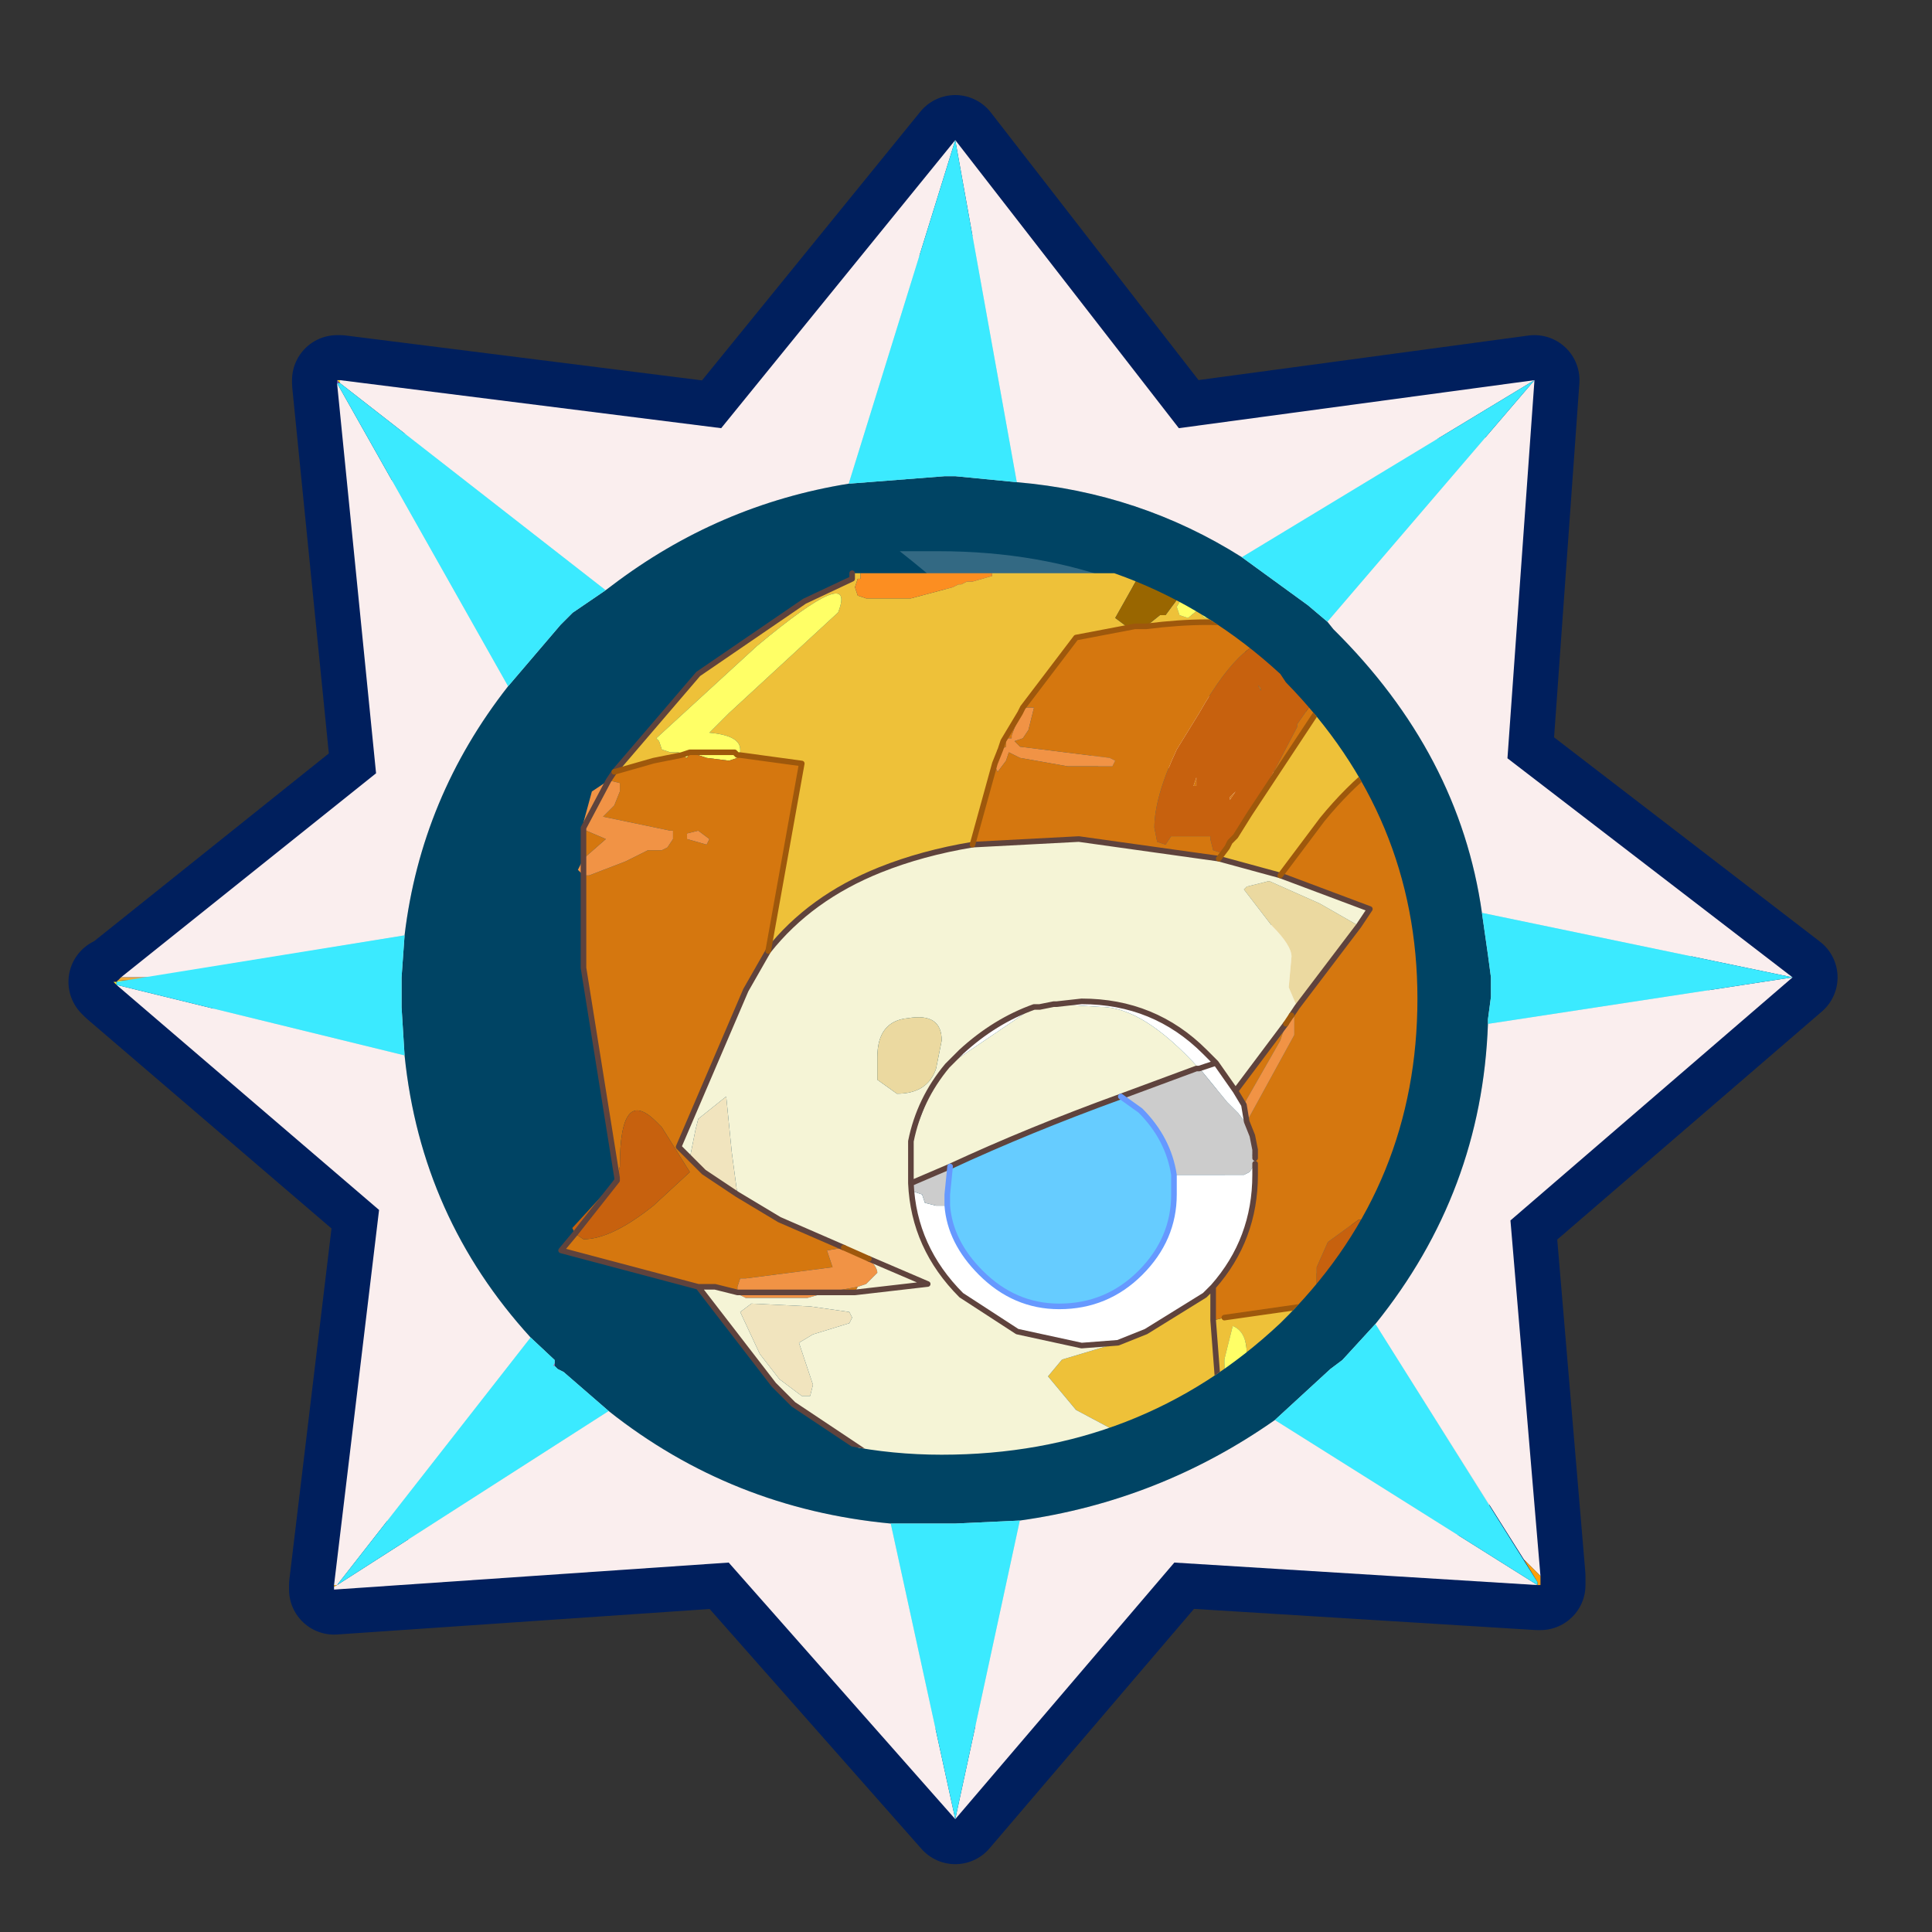<?xml version="1.0" encoding="UTF-8" standalone="no"?>
<svg xmlns:ffdec="https://www.free-decompiler.com/flash" xmlns:xlink="http://www.w3.org/1999/xlink" ffdec:objectType="frame" height="30.0px" width="30.0px" xmlns="http://www.w3.org/2000/svg">
  <rect width="100%" height="100%" fill="#333333" stroke="none"/>
  <g transform="matrix(1.0, 0.0, 0.0, 1.0, 0.0, 0.0)">
    <use ffdec:characterId="1" height="30.0" transform="matrix(1.0, 0.0, 0.0, 1.0, 0.0, 0.0)" width="30.0" xlink:href="#shape0"/>
    <use ffdec:characterId="7" height="58.95" transform="matrix(0.466, 0.0, 0.0, 0.466, 1.063, 1.476)" width="58.95" xlink:href="#sprite0"/>
  </g>
  <defs>
    <g id="shape0" transform="matrix(1.0, 0.0, 0.0, 1.0, 0.0, 0.0)">
      <path d="M0.0 0.0 L30.0 0.0 30.0 30.0 0.0 30.0 0.0 0.0" fill="#33cc66" fill-opacity="0.0" fill-rule="evenodd" stroke="none"/>
    </g>
    <g id="sprite0" transform="matrix(1.0, 0.0, 0.0, 1.0, -1.1, 3.7)">
      <use ffdec:characterId="2" height="58.95" transform="matrix(1.0, 0.0, 0.0, 1.0, 1.1, -3.7)" width="58.95" xlink:href="#shape1"/>
      <use ffdec:characterId="5" height="16.3" transform="matrix(-1.865, 0.0, 0.0, 1.865, 48.195, 11.3)" width="18.1" xlink:href="#sprite1"/>
      <use ffdec:characterId="6" height="55.95" transform="matrix(1.0, 0.0, 0.0, 1.0, 2.7, -2.2)" width="55.85" xlink:href="#shape4"/>
    </g>
    <g id="shape1" transform="matrix(1.0, 0.0, 0.0, 1.0, -1.1, 3.7)">
      <path d="M50.15 45.95 L50.05 45.95 37.95 45.2 30.65 53.75 23.1 45.2 9.95 46.1 9.95 45.95 11.45 33.45 2.7 25.95 2.6 25.85 2.7 25.85 2.85 25.7 11.35 18.9 10.05 5.9 10.05 5.8 10.15 5.8 22.85 7.4 30.65 -2.2 38.1 7.4 49.95 5.8 49.05 18.4 58.55 25.7 49.15 33.8 50.15 45.65 50.15 45.95" fill="#d6d6d6" fill-rule="evenodd" stroke="none"/>
      <path d="M50.15 45.95 L50.15 45.65 49.15 33.8 58.55 25.7 49.05 18.4 49.95 5.8 38.1 7.4 30.65 -2.2 22.85 7.4 10.15 5.8 10.05 5.8 10.05 5.9 11.35 18.9 2.85 25.7 2.7 25.85 2.6 25.85 2.7 25.95 11.45 33.45 9.95 45.95 9.95 46.1 23.1 45.2 30.65 53.75 37.95 45.2 50.05 45.95 50.15 45.95 Z" fill="none" stroke="#001f5d" stroke-linecap="round" stroke-linejoin="round" stroke-width="3.0"/>
      <path d="M43.05 13.85 L49.95 5.8 49.05 18.4 58.55 25.7 48.2 23.55 Q47.45 18.25 43.25 14.1 L43.05 13.85 M48.4 27.25 L58.55 25.7 49.15 33.8 50.15 45.65 49.6 45.1 44.65 37.25 Q48.2 32.85 48.4 27.25 M50.05 45.95 L37.95 45.2 30.65 53.75 23.1 45.2 9.95 46.1 9.95 46.0 10.05 45.95 19.1 40.15 Q23.2 43.4 28.5 43.9 L30.65 53.75 32.8 43.8 Q37.45 43.15 41.3 40.45 L50.05 45.95 M9.95 45.95 L11.45 33.45 2.7 25.95 12.3 28.3 Q12.85 33.7 16.5 37.7 L10.05 45.95 9.95 45.95 M2.85 25.7 L11.35 18.9 10.05 5.9 15.75 16.0 Q12.85 19.7 12.3 24.3 L3.8 25.7 2.85 25.7 M10.15 5.8 L22.85 7.4 30.65 -2.2 38.1 7.4 49.95 5.8 40.2 11.7 Q36.8 9.55 32.7 9.2 L30.65 -2.2 27.1 9.25 Q22.75 9.95 19.2 12.65 L19.0 12.8 10.15 5.9 10.15 5.8" fill="#faeeee" fill-rule="evenodd" stroke="none"/>
      <path d="M43.05 13.85 L43.25 14.1 Q47.45 18.25 48.2 23.55 L48.4 24.95 48.5 25.7 48.5 25.8 48.5 26.15 48.5 26.35 48.4 27.1 48.4 27.25 Q48.2 32.85 44.65 37.25 L43.55 38.45 43.15 38.75 41.3 40.45 Q37.45 43.15 32.8 43.8 L30.65 43.9 30.3 43.9 28.5 43.9 Q23.2 43.4 19.1 40.15 L17.6 38.85 17.4 38.75 17.3 38.65 17.3 38.55 17.3 38.45 16.5 37.7 Q12.85 33.7 12.3 28.3 L12.2 26.7 12.2 26.35 12.2 25.85 12.2 25.7 12.3 24.3 Q12.85 19.7 15.75 16.0 L17.5 13.95 17.9 13.55 19.0 12.8 19.2 12.65 Q22.75 9.95 27.1 9.25 L30.3 9.0 30.65 9.0 32.7 9.2 Q36.8 9.55 40.2 11.7 L42.4 13.3 43.05 13.85" fill="#004464" fill-rule="evenodd" stroke="none"/>
      <path d="M50.15 45.65 L50.15 45.95 50.05 45.95 50.05 45.85 49.6 45.1 50.15 45.65" fill="url(#gradient0)" fill-rule="evenodd" stroke="none"/>
      <path d="M10.05 5.8 L10.15 5.8 10.15 5.9 10.05 5.8" fill="url(#gradient1)" fill-rule="evenodd" stroke="none"/>
      <path d="M10.05 5.9 L10.05 5.8 10.15 5.9 10.05 5.9" fill="url(#gradient2)" fill-rule="evenodd" stroke="none"/>
      <path d="M9.95 46.0 L9.95 45.95 10.05 45.95 9.95 46.0 M2.7 25.95 L2.6 25.85 2.7 25.85 2.75 25.8 3.25 25.8 2.7 25.85 2.7 25.95" fill="url(#gradient3)" fill-rule="evenodd" stroke="none"/>
      <path d="M2.75 25.8 L2.85 25.7 3.8 25.7 3.25 25.8 2.75 25.8" fill="url(#gradient4)" fill-rule="evenodd" stroke="none"/>
      <path d="M17.3 38.55 L17.3 38.65 17.25 38.65 17.3 38.55" fill="url(#gradient5)" fill-rule="evenodd" stroke="none"/>
      <path d="M45.95 26.35 Q45.95 32.4 41.65 36.7 L41.4 36.95 39.45 38.55 Q41.3 21.3 28.8 11.5 L30.1 11.5 Q36.8 11.5 41.4 15.8 L41.55 16.0 Q45.95 20.35 45.95 26.35" fill="#ffffff" fill-opacity="0.2" fill-rule="evenodd" stroke="none"/>
      <path d="M43.25 25.95 Q43.05 26.7 42.05 26.9 41.4 27.0 40.75 26.45 40.25 25.95 40.2 25.5 39.9 24.1 41.5 23.9 42.95 23.75 43.15 25.2 L43.25 25.95 M42.05 21.1 L42.05 21.75 Q41.85 22.35 40.85 22.5 40.65 22.5 38.6 20.0 L36.55 16.85 Q36.25 15.5 37.0 15.35 37.65 15.15 38.8 16.1 41.5 18.15 42.05 21.1" fill="#ffffff" fill-rule="evenodd" stroke="none"/>
    </g>
    <linearGradient gradientTransform="matrix(-0.012, 0.0, 0.0, 0.009, 40.45, 46.2)" gradientUnits="userSpaceOnUse" id="gradient0" spreadMethod="pad" x1="-819.2" x2="819.2">
      <stop offset="0.0" stop-color="#fd9e0c"/>
      <stop offset="1.0" stop-color="#fddd27"/>
    </linearGradient>
    <linearGradient gradientTransform="matrix(-0.013, 0.0, 0.0, 0.01, 20.3, 5.75)" gradientUnits="userSpaceOnUse" id="gradient1" spreadMethod="pad" x1="-819.2" x2="819.2">
      <stop offset="0.0" stop-color="#fd9b0b"/>
      <stop offset="1.0" stop-color="#fde42b"/>
    </linearGradient>
    <linearGradient gradientTransform="matrix(-0.009, 0.0, 0.0, 0.012, 10.4, 15.6)" gradientUnits="userSpaceOnUse" id="gradient2" spreadMethod="pad" x1="-819.2" x2="819.2">
      <stop offset="0.0" stop-color="#5f2288"/>
      <stop offset="1.0" stop-color="#a276cd"/>
    </linearGradient>
    <linearGradient gradientTransform="matrix(-0.009, 0.0, 0.0, 0.012, 9.95, 35.75)" gradientUnits="userSpaceOnUse" id="gradient3" spreadMethod="pad" x1="-819.2" x2="819.2">
      <stop offset="0.0" stop-color="#fd9e0c"/>
      <stop offset="1.0" stop-color="#fddd27"/>
    </linearGradient>
    <linearGradient gradientTransform="matrix(-0.009, 0.0, 0.0, 0.012, 9.95, 35.75)" gradientUnits="userSpaceOnUse" id="gradient4" spreadMethod="pad" x1="-819.2" x2="819.2">
      <stop offset="0.0" stop-color="#8d010c"/>
      <stop offset="1.0" stop-color="#f2b03f"/>
    </linearGradient>
    <linearGradient gradientTransform="matrix(-0.013, 0.0, 0.0, 0.009, 20.3, 46.1)" gradientUnits="userSpaceOnUse" id="gradient5" spreadMethod="pad" x1="-819.2" x2="819.2">
      <stop offset="0.0" stop-color="#65298e"/>
      <stop offset="1.0" stop-color="#9a6cc5"/>
    </linearGradient>
    <g id="sprite1" transform="matrix(1.0, 0.0, 0.0, 1.0, 1.15, 0.0)">
      <clipPath id="clipPath0" transform="matrix(1.0, 0.0, 0.0, 1.0, 0.0, 0.0)">
        <path d="M14.45 2.3 Q16.95 4.75 16.95 8.1 16.95 11.25 14.8 13.6 12.0 16.25 8.5 16.25 4.95 16.25 2.45 13.9 L2.3 13.75 Q0.0 11.4 0.0 8.1 0.0 4.85 2.35 2.45 L2.45 2.3 Q4.95 0.0 8.5 0.0 11.9 0.0 14.45 2.3" fill="#4b1c6c" fill-rule="evenodd" stroke="none"/>
      </clipPath>
      <g clip-path="url(#clipPath0)">
        <use ffdec:characterId="4" height="15.85" transform="matrix(1.0, 0.0, 0.0, 1.0, -1.15, 0.45)" width="16.5" xlink:href="#shape3"/>
      </g>
    </g>
    <g id="shape3" transform="matrix(1.0, 0.0, 0.0, 1.0, 1.15, -0.45)">
      <path d="M13.15 3.75 L13.2 3.7 13.35 3.7 13.5 3.65 13.55 3.5 13.6 3.45 11.8 1.8 Q10.0 0.3 10.35 1.2 L12.3 3.0 12.65 3.35 Q12.1 3.4 12.1 3.65 L12.1 3.7 12.1 3.75 11.0 3.9 11.6 7.25 Q10.85 6.3 9.6 5.8 8.85 5.5 7.95 5.35 L7.55 3.9 7.5 3.65 7.45 3.65 7.4 3.5 7.1 3.0 7.05 2.9 6.1 1.65 5.05 1.45 5.2 1.45 5.4 1.3 4.95 0.5 7.6 0.5 7.6 0.55 7.95 0.65 8.05 0.65 8.15 0.7 8.2 0.7 8.3 0.75 9.05 0.95 9.85 0.95 10.0 0.9 10.05 0.75 10.0 0.6 9.95 0.6 9.95 0.5 10.1 0.5 10.1 0.6 10.95 1.0 12.85 2.3 14.35 4.05 13.65 3.85 13.15 3.75 M4.35 16.25 L3.25 16.25 3.25 16.2 3.5 16.15 3.25 16.15 3.2 16.1 3.25 16.15 3.2 16.15 3.2 16.1 2.9 15.65 3.5 15.8 3.65 13.85 3.5 15.8 2.9 15.65 1.9 15.4 1.6 15.25 1.5 15.2 1.1 15.0 0.8 14.85 0.75 14.7 0.6 14.25 0.6 13.4 1.2 13.5 1.5 13.6 1.55 13.6 1.45 13.8 1.3 13.6 1.25 13.7 1.05 13.5 Q0.9 13.5 0.9 13.9 L0.9 14.1 Q0.9 14.5 1.05 14.65 L1.25 14.9 1.4 15.1 1.5 15.0 1.6 15.2 1.6 15.25 1.65 15.2 1.8 15.1 1.8 13.7 1.65 13.6 1.7 13.55 3.45 13.8 3.65 13.85 3.65 13.25 3.8 13.4 4.85 14.05 5.35 14.25 6.35 14.55 6.6 14.85 6.1 15.45 5.35 15.85 5.05 16.0 4.35 16.25 M-1.1 3.2 L-1.1 1.1 0.1 0.7 0.6 0.5 1.8 0.5 1.8 0.55 2.05 0.95 2.5 1.3 2.75 1.2 2.8 1.2 3.1 1.25 3.2 1.25 3.4 1.2 3.6 1.3 3.8 1.3 3.85 1.25 3.85 1.1 4.1 1.3 4.25 1.25 4.3 1.1 3.95 0.5 4.5 1.25 4.6 1.25 4.85 1.45 Q3.65 1.3 2.9 1.45 2.2 1.55 1.65 1.9 L1.25 2.15 3.0 4.8 3.25 5.2 3.35 5.3 3.4 5.4 3.55 5.6 2.45 5.9 1.7 4.9 Q0.8 3.8 -0.25 3.35 L-1.1 3.2 M2.7 15.45 L3.0 15.55 Q3.45 15.55 3.45 14.6 L3.45 14.55 3.3 13.95 Q3.05 14.05 3.05 14.45 L3.0 15.1 2.4 15.1 2.4 15.3 2.45 15.35 2.7 15.45" fill="#eec139" fill-rule="evenodd" stroke="none"/>
      <path d="M12.1 3.7 L12.1 3.65 Q12.1 3.4 12.65 3.35 L12.3 3.0 10.35 1.2 Q10.0 0.3 11.8 1.8 L13.6 3.45 13.55 3.5 13.5 3.65 13.35 3.7 13.2 3.7 13.15 3.75 13.0 3.7 12.2 3.7 12.15 3.75 12.2 3.7 13.0 3.7 13.15 3.75 13.05 3.8 13.0 3.7 12.7 3.8 12.3 3.85 12.15 3.8 12.15 3.75 12.1 3.7 M1.8 0.5 L3.95 0.5 4.3 1.1 4.25 1.25 4.1 1.3 3.85 1.1 3.85 1.25 3.8 1.3 3.6 1.3 3.4 1.2 3.2 1.25 3.1 1.25 2.8 1.2 2.75 1.2 2.5 1.3 2.05 0.95 1.8 0.55 1.8 0.5 M2.45 15.35 L2.4 15.3 2.4 15.1 3.0 15.1 3.05 14.45 Q3.05 14.05 3.3 13.95 L3.45 14.55 3.45 14.6 Q3.45 15.55 3.0 15.55 L2.7 15.45 2.45 15.35" fill="#ffff66" fill-rule="evenodd" stroke="none"/>
      <path d="M4.95 0.5 L5.4 1.3 5.2 1.45 5.05 1.45 4.85 1.45 4.6 1.25 4.5 1.25 3.95 0.5 4.95 0.5" fill="#996600" fill-rule="evenodd" stroke="none"/>
      <path d="M9.95 0.5 L9.95 0.6 10.0 0.6 10.05 0.75 10.0 0.9 9.85 0.95 9.05 0.95 8.3 0.75 8.2 0.7 8.15 0.7 8.05 0.65 7.95 0.65 7.6 0.55 7.6 0.5 9.95 0.5 M3.25 16.25 L-1.1 16.25 -1.1 15.85 1.1 15.2 1.25 15.2 1.5 15.2 1.6 15.25 1.9 15.4 2.9 15.65 3.2 16.1 3.2 16.15 3.25 16.15 3.25 16.2 3.25 16.25 M1.65 13.6 L1.8 13.7 1.8 15.1 1.65 15.2 1.6 15.25 1.6 15.2 1.5 15.0 1.4 15.1 1.25 14.9 1.05 14.65 Q0.9 14.5 0.9 14.1 L0.9 13.9 Q0.9 13.5 1.05 13.5 L1.25 13.7 1.3 13.6 1.45 13.8 1.55 13.6 1.65 13.6" fill="#fc8e21" fill-rule="evenodd" stroke="none"/>
      <path d="M13.15 3.75 L13.65 3.85 14.35 4.05 14.45 4.2 14.25 4.25 14.25 4.4 14.35 4.65 14.55 4.85 13.35 5.1 13.3 5.1 13.3 5.25 13.4 5.4 13.5 5.45 13.75 5.45 14.15 5.65 14.8 5.9 14.9 5.9 14.9 6.0 14.9 7.55 14.3 11.3 14.25 11.1 Q14.25 9.65 13.6 10.3 L13.5 10.4 13.0 11.2 13.65 11.8 Q14.4 12.4 14.9 12.4 L15.05 12.3 15.3 12.6 12.85 13.25 12.55 13.25 12.15 13.35 12.15 13.25 12.1 13.1 12.0 13.1 10.45 12.9 10.55 12.6 10.25 12.55 11.4 12.05 12.15 11.6 12.75 11.2 13.0 10.95 13.2 10.75 12.0 7.95 11.6 7.25 11.0 3.9 12.1 3.75 12.15 3.75 12.15 3.8 12.3 3.85 12.7 3.8 13.0 3.7 13.05 3.8 13.15 3.75 M5.05 1.45 L6.1 1.65 7.05 2.9 6.85 2.9 6.95 3.3 7.05 3.45 7.2 3.5 7.1 3.6 5.5 3.8 5.4 3.85 5.45 3.95 6.25 3.95 7.1 3.8 7.3 3.7 7.35 3.85 7.5 4.05 7.55 3.95 7.55 3.9 7.95 5.35 6.05 5.25 3.55 5.6 3.4 5.4 3.5 5.5 3.65 5.45 3.7 5.25 3.7 5.2 4.4 5.2 4.5 5.35 4.65 5.3 4.7 5.05 Q4.7 4.5 4.3 3.65 L3.9 3.0 Q3.05 1.5 2.4 1.7 L2.45 1.8 1.9 1.95 1.5 2.3 1.55 2.5 1.7 2.55 1.85 2.55 1.8 2.7 2.15 3.2 2.15 3.25 2.7 4.3 2.75 4.4 3.0 4.8 1.25 2.15 1.65 1.9 Q2.2 1.55 2.9 1.45 3.65 1.3 4.85 1.45 L5.05 1.45 M7.1 3.0 L7.4 3.5 7.45 3.65 7.35 3.6 7.35 3.45 7.25 3.45 7.25 3.4 7.1 3.0 M14.9 5.05 L14.9 5.6 14.5 5.25 14.85 5.1 14.9 5.05 M-0.75 11.95 L-1.1 11.85 -1.1 3.2 -0.25 3.35 Q0.8 3.8 1.7 4.9 L2.45 5.9 0.85 6.5 1.05 6.8 2.15 8.25 2.25 8.4 2.2 8.4 2.2 8.75 3.05 10.3 2.95 10.55 2.9 10.7 2.9 10.8 2.9 10.95 2.9 11.05 2.9 11.25 Q2.9 12.4 3.65 13.25 L3.65 13.85 3.45 13.8 1.7 13.55 1.8 13.35 1.8 12.9 1.6 12.45 1.05 12.05 0.25 12.1 0.3 12.2 0.45 12.35 -0.75 11.95 M12.7 5.35 L13.05 5.25 13.05 5.15 12.85 5.1 12.65 5.25 12.7 5.35 M2.8 2.55 L2.85 2.5 2.8 2.6 2.8 2.55 M2.35 8.55 L3.25 9.75 3.1 10.0 3.05 9.9 2.45 8.85 2.35 8.55 M3.35 4.55 L3.25 4.4 3.35 4.5 3.35 4.55 M3.95 4.15 L4.0 4.3 3.95 4.3 3.95 4.15 M0.5 12.35 L0.65 12.4 1.05 12.45 Q0.85 12.5 0.8 12.6 L0.75 12.6 0.75 12.7 0.7 12.8 0.7 12.9 0.8 13.05 1.0 13.25 1.2 13.5 0.6 13.4 0.5 12.35 M10.05 13.35 L10.0 13.25 10.55 13.35 10.05 13.35" fill="#d5770f" fill-rule="evenodd" stroke="none"/>
      <path d="M7.05 2.9 L7.1 3.0 7.25 3.4 7.25 3.45 7.35 3.45 7.35 3.6 7.45 3.65 7.5 3.65 7.55 3.9 7.55 3.95 7.5 4.05 7.35 3.85 7.3 3.7 7.1 3.8 6.25 3.95 5.45 3.95 5.4 3.85 5.5 3.8 7.1 3.6 7.2 3.5 7.05 3.45 6.95 3.3 6.85 2.9 7.05 2.9 M14.9 5.9 L14.8 5.9 14.15 5.65 13.75 5.45 13.5 5.45 13.4 5.4 13.3 5.25 13.3 5.1 13.35 5.1 14.55 4.85 14.35 4.65 14.25 4.4 14.25 4.25 14.45 4.2 14.75 4.4 14.9 4.95 14.9 5.05 14.45 4.2 14.9 5.05 14.85 5.1 14.5 5.25 14.9 5.6 15.0 5.8 14.9 5.9 14.9 5.6 14.9 5.9 M12.7 5.35 L12.65 5.25 12.85 5.1 13.05 5.15 13.05 5.25 12.7 5.35 M10.25 12.55 L10.55 12.6 10.45 12.9 12.0 13.1 12.1 13.1 12.15 13.25 12.15 13.35 12.1 13.4 12.0 13.45 10.9 13.45 10.55 13.35 10.0 13.25 9.85 13.2 9.65 13.0 Q9.65 12.9 9.8 12.75 L10.25 12.55 M7.55 3.9 L7.45 3.65 7.55 3.9 M2.25 8.4 L2.3 8.4 2.35 8.55 2.25 8.4 2.35 8.55 2.45 8.85 3.05 9.9 3.1 10.0 3.05 10.3 2.2 8.75 2.2 8.4 2.25 8.4 M12.15 13.35 L10.55 13.35 12.15 13.35" fill="#f19345" fill-rule="evenodd" stroke="none"/>
      <path d="M12.1 3.75 L12.1 3.7 12.15 3.75 12.1 3.75" fill="#ffcc33" fill-rule="evenodd" stroke="none"/>
      <path d="M7.95 5.35 Q8.85 5.5 9.6 5.8 10.85 6.3 11.6 7.25 L12.0 7.95 13.2 10.75 13.0 10.95 12.9 10.45 12.85 10.25 12.35 9.85 12.25 10.85 12.15 11.6 11.4 12.05 10.25 12.55 9.8 12.75 Q9.65 12.9 9.65 13.0 L9.85 13.2 10.0 13.25 10.05 13.35 10.55 13.35 10.9 13.45 12.0 13.45 12.1 13.4 12.15 13.35 12.55 13.25 12.85 13.25 11.5 15.0 11.4 15.1 11.15 15.35 9.8 16.25 4.35 16.25 5.05 16.0 5.35 15.85 6.1 15.45 6.6 14.85 6.35 14.55 5.35 14.25 6.0 14.3 7.15 14.05 8.15 13.4 Q9.0 12.55 9.05 11.4 L9.05 10.85 9.05 10.65 9.05 10.85 9.05 11.4 8.35 11.1 Q6.95 10.45 5.3 9.85 L3.95 9.35 3.9 9.35 Q4.9 8.25 5.65 8.25 L6.45 8.2 6.0 8.15 Q4.7 8.15 3.8 9.05 L3.6 9.25 3.25 9.75 2.35 8.55 2.3 8.4 2.25 8.4 2.15 8.25 2.3 7.9 2.25 7.35 Q2.25 7.15 2.6 6.8 L3.1 6.15 3.05 6.1 2.65 6.0 1.75 6.4 1.05 6.8 0.85 6.5 2.45 5.9 3.55 5.6 6.05 5.25 7.95 5.35 M1.25 15.2 L1.15 15.1 1.1 15.0 1.5 15.2 1.25 15.2 M0.75 14.7 Q-0.35 13.45 -0.75 11.95 L0.45 12.35 0.5 12.35 0.6 13.4 0.6 14.25 0.75 14.7 M6.5 8.2 L6.45 8.2 6.5 8.2 6.75 8.25 6.7 8.2 6.5 8.2 M6.85 8.25 L6.75 8.25 6.85 8.25 8.4 9.3 8.15 9.05 Q7.55 8.5 6.85 8.25 M9.05 10.65 L8.6 9.5 8.4 9.3 Q8.9 9.9 9.05 10.65 M9.65 9.15 Q9.65 8.5 9.1 8.45 8.5 8.35 8.5 8.85 L8.6 9.35 Q8.75 9.8 9.3 9.8 L9.65 9.55 9.65 9.15 M9.8 12.75 L8.75 13.2 10.05 13.35 8.75 13.2 9.8 12.75 M3.25 16.15 L3.5 16.15 3.25 16.2 3.25 16.15 M12.1 13.7 L11.9 13.55 10.85 13.6 10.15 13.7 10.1 13.8 10.15 13.9 10.8 14.1 11.05 14.25 10.8 15.0 10.85 15.2 11.0 15.2 11.4 14.9 11.75 14.45 12.1 13.7" fill="#f5f4d6" fill-rule="evenodd" stroke="none"/>
      <path d="M1.05 6.8 L1.75 6.4 2.65 6.0 3.05 6.1 3.1 6.15 2.6 6.8 Q2.25 7.15 2.25 7.35 L2.3 7.9 2.15 8.25 1.05 6.8 M9.65 9.15 L9.65 9.55 9.3 9.8 Q8.75 9.8 8.6 9.35 L8.5 8.85 Q8.5 8.35 9.1 8.45 9.65 8.5 9.65 9.15" fill="#ebd9a0" fill-rule="evenodd" stroke="none"/>
      <path d="M14.3 11.3 L14.55 11.6 15.1 12.2 15.05 12.3 14.9 12.4 Q14.4 12.4 13.65 11.8 L13.0 11.2 13.5 10.4 13.6 10.3 Q14.25 9.65 14.25 11.1 L14.3 11.3 14.3 11.35 15.05 12.3 14.3 11.35 14.3 11.3 M2.8 2.55 L2.8 2.6 2.85 2.5 2.8 2.55 M3.0 4.8 L2.75 4.4 2.7 4.3 2.15 3.25 2.15 3.2 1.8 2.7 1.85 2.55 1.7 2.55 1.55 2.5 1.5 2.3 1.9 1.95 2.45 1.8 2.4 1.7 Q3.05 1.5 3.9 3.0 L4.3 3.65 Q4.7 4.5 4.7 5.05 L4.65 5.3 4.5 5.35 4.4 5.2 3.7 5.2 3.7 5.25 3.65 5.45 3.5 5.5 3.4 5.4 3.35 5.3 3.25 5.2 3.0 4.8 M3.95 4.15 L3.95 4.3 4.0 4.3 3.95 4.15 M3.35 4.55 L3.35 4.5 3.25 4.4 3.35 4.55 M0.45 12.35 L0.3 12.2 0.25 12.1 1.05 12.05 1.6 12.45 1.8 12.9 1.8 13.35 1.7 13.55 1.2 13.5 1.7 13.55 1.65 13.6 1.55 13.6 1.5 13.6 1.2 13.5 1.0 13.25 0.8 13.05 0.7 12.9 0.7 12.8 0.75 12.7 0.75 12.6 0.8 12.6 Q0.85 12.5 1.05 12.45 L0.65 12.4 0.5 12.35 0.45 12.35" fill="#c7610e" fill-rule="evenodd" stroke="none"/>
      <path d="M13.0 10.95 L12.75 11.2 12.15 11.6 12.25 10.85 12.35 9.85 12.85 10.25 12.9 10.45 13.0 10.95 M12.1 13.7 L11.75 14.45 11.4 14.9 11.0 15.2 10.85 15.2 10.8 15.0 11.05 14.25 10.8 14.1 10.15 13.9 10.1 13.8 10.15 13.7 10.85 13.6 11.9 13.55 12.1 13.7" fill="#f1e4be" fill-rule="evenodd" stroke="none"/>
      <path d="M3.25 9.75 L3.6 9.25 3.8 9.05 Q4.7 8.15 6.0 8.15 L6.45 8.2 5.65 8.25 Q4.9 8.25 3.9 9.35 L3.85 9.4 3.4 9.95 3.2 10.15 3.05 10.35 2.95 10.55 3.05 10.3 3.1 10.0 3.25 9.75 M6.85 8.25 Q7.55 8.5 8.15 9.05 L8.4 9.3 6.85 8.25 M9.05 11.4 Q9.0 12.55 8.15 13.4 L7.15 14.05 6.0 14.3 5.35 14.25 4.85 14.05 3.8 13.4 3.65 13.25 Q2.9 12.4 2.9 11.25 L2.9 11.05 3.0 11.2 3.1 11.25 4.35 11.25 4.35 11.6 Q4.35 12.4 4.95 13.0 5.55 13.6 6.4 13.6 7.2 13.6 7.8 13.0 8.35 12.45 8.4 11.8 L8.6 11.8 8.8 11.75 8.85 11.6 9.0 11.55 9.05 11.4 M2.9 10.95 L2.9 10.8 2.95 10.9 2.9 10.95 M3.6 9.25 L3.9 9.35 3.6 9.25" fill="#ffffff" fill-rule="evenodd" stroke="none"/>
      <path d="M6.5 8.2 L6.7 8.2 6.75 8.25 6.5 8.2 M8.4 9.3 L8.6 9.5 9.05 10.65 Q8.9 9.9 8.4 9.3 M2.9 11.05 L2.9 10.95 2.95 10.9 2.9 10.8 2.9 10.7 2.95 10.55 3.05 10.35 3.2 10.15 3.4 9.95 3.85 9.4 3.9 9.35 3.95 9.35 5.3 9.85 4.95 10.1 Q4.45 10.6 4.35 11.25 L3.1 11.25 3.0 11.2 2.9 11.05 M2.9 10.8 L2.95 10.55 2.9 10.8 M8.35 11.1 L9.05 11.4 9.0 11.55 8.85 11.6 8.8 11.75 8.6 11.8 8.4 11.8 8.4 11.6 8.35 11.1" fill="#cccccc" fill-rule="evenodd" stroke="none"/>
      <path d="M4.35 11.25 Q4.45 10.6 4.95 10.1 L5.3 9.85 Q6.95 10.45 8.35 11.1 L8.4 11.6 8.4 11.8 Q8.35 12.45 7.8 13.0 7.2 13.6 6.4 13.6 5.55 13.6 4.95 13.0 4.35 12.4 4.35 11.6 L4.35 11.25" fill="#66ccff" fill-rule="evenodd" stroke="none"/>
      <path d="M14.35 4.05 L12.85 2.3 10.95 1.0 10.1 0.6 10.1 0.5 M7.95 5.35 Q8.85 5.5 9.6 5.8 10.85 6.3 11.6 7.25 L12.0 7.95 13.2 10.75 13.0 10.95 12.75 11.2 12.15 11.6 11.4 12.05 10.25 12.55 M14.45 4.2 L14.35 4.05 M14.45 4.2 L14.9 5.05 14.9 5.6 14.9 5.9 14.9 6.0 14.9 7.55 14.3 11.3 14.3 11.35 15.05 12.3 15.3 12.6 12.85 13.25 11.5 15.0 11.4 15.1 11.15 15.35 9.8 16.25 M-1.1 15.85 L1.1 15.2 M1.25 15.2 L1.15 15.1 1.1 15.0 0.8 14.85 0.75 14.7 Q-0.35 13.45 -0.75 11.95 L-1.1 11.85 M-1.1 1.1 L0.1 0.7 0.6 0.5 M12.15 13.35 L12.55 13.25 12.85 13.25 M3.55 5.6 L6.05 5.25 7.95 5.35 M3.55 5.6 L2.45 5.9 0.85 6.5 1.05 6.8 2.15 8.25 2.25 8.4 M2.35 8.55 L3.25 9.75 3.6 9.25 3.8 9.05 Q4.7 8.15 6.0 8.15 L6.45 8.2 6.5 8.2 6.75 8.25 6.85 8.25 Q7.55 8.5 8.15 9.05 L8.4 9.3 Q8.9 9.9 9.05 10.65 L9.05 10.85 9.05 11.4 Q9.0 12.55 8.15 13.4 L7.15 14.05 6.0 14.3 5.35 14.25 4.85 14.05 3.8 13.4 3.65 13.25 Q2.9 12.4 2.9 11.25 L2.9 11.05 M3.1 10.0 L3.25 9.75 M0.45 12.35 L0.5 12.35 0.6 13.4 0.6 14.25 0.75 14.7 M3.65 13.85 L3.65 13.25 M2.9 10.95 L2.9 10.8 2.95 10.55 3.05 10.3 3.1 10.0 M5.3 9.85 L3.95 9.35 3.9 9.35 3.6 9.25 M5.3 9.85 Q6.95 10.45 8.35 11.1 L9.05 11.4 M10.05 13.35 L8.75 13.2 9.8 12.75 M10.05 13.35 L10.55 13.35 12.15 13.35 M2.9 15.65 L1.9 15.4 1.6 15.25 1.5 15.2 1.1 15.0 M3.65 13.85 L3.5 15.8 2.9 15.65 M-0.75 11.95 L0.45 12.35" fill="none" stroke="#5f433d" stroke-linecap="round" stroke-linejoin="round" stroke-width="0.1"/>
      <path d="M13.15 3.75 L13.65 3.85 14.35 4.05 M5.05 1.45 L6.1 1.65 7.05 2.9 7.1 3.0 7.4 3.5 7.45 3.65 7.55 3.9 7.95 5.35 M11.6 7.25 L11.0 3.9 12.1 3.75 12.15 3.75 12.2 3.7 13.0 3.7 13.15 3.75 M1.1 15.2 L1.25 15.2 1.5 15.2 M4.85 1.45 L5.05 1.45 M3.0 4.8 L1.25 2.15 1.65 1.9 Q2.2 1.55 2.9 1.45 3.65 1.3 4.85 1.45 M3.4 5.4 L3.55 5.6 M-1.1 3.2 L-0.25 3.35 Q0.8 3.8 1.7 4.9 L2.45 5.9 M3.0 4.8 L3.25 5.2 3.35 5.3 3.4 5.4 M2.25 8.4 L2.35 8.55 M1.2 13.5 L1.7 13.55 3.45 13.8 M9.8 12.75 L10.25 12.55 M2.7 15.45 L2.45 15.35 M1.2 13.5 L0.6 13.4 M3.25 16.15 L3.2 16.1 2.9 15.65 M3.25 16.2 L3.25 16.25 M3.25 16.2 L3.25 16.15" fill="none" stroke="#9e580c" stroke-linecap="round" stroke-linejoin="round" stroke-width="0.1"/>
      <path d="M4.35 11.25 Q4.45 10.6 4.95 10.1 L5.3 9.85 M8.4 11.8 Q8.35 12.45 7.8 13.0 7.2 13.6 6.4 13.6 5.55 13.6 4.95 13.0 4.35 12.4 4.35 11.6 L4.35 11.25 M8.35 11.1 L8.4 11.6 8.4 11.8" fill="none" stroke="#6699ff" stroke-linecap="round" stroke-linejoin="round" stroke-width="0.1"/>
    </g>
    <g id="shape4" transform="matrix(1.0, 0.0, 0.0, 1.0, -2.7, 2.2)">
      <path d="M42.4 13.3 L40.2 11.7 49.95 5.8 43.05 13.85 42.4 13.3 M48.4 24.95 L48.2 23.55 58.55 25.7 48.4 27.25 48.4 27.1 48.5 26.35 48.5 26.15 48.5 25.8 48.5 25.7 48.4 24.95 M44.65 37.25 L50.05 45.85 50.05 45.95 41.3 40.45 43.15 38.75 43.55 38.45 44.65 37.25 M27.1 9.25 L30.65 -2.2 32.7 9.2 30.65 9.0 30.3 9.0 27.1 9.25 M17.5 13.95 L15.75 16.0 10.05 5.9 10.15 5.9 19.0 12.8 17.9 13.55 17.5 13.95 M12.2 25.85 L12.2 26.35 12.2 26.7 12.3 28.3 2.7 25.95 2.7 25.85 12.3 24.3 12.2 25.7 12.2 25.85 M17.3 38.45 L17.3 38.55 17.25 38.65 17.3 38.65 17.4 38.75 17.6 38.85 19.1 40.15 10.05 45.95 16.5 37.7 17.3 38.45 M32.8 43.8 L30.65 53.75 28.5 43.9 30.3 43.9 30.65 43.9 32.8 43.8" fill="#3beaff" fill-rule="evenodd" stroke="none"/>
    </g>
  </defs>
</svg>
